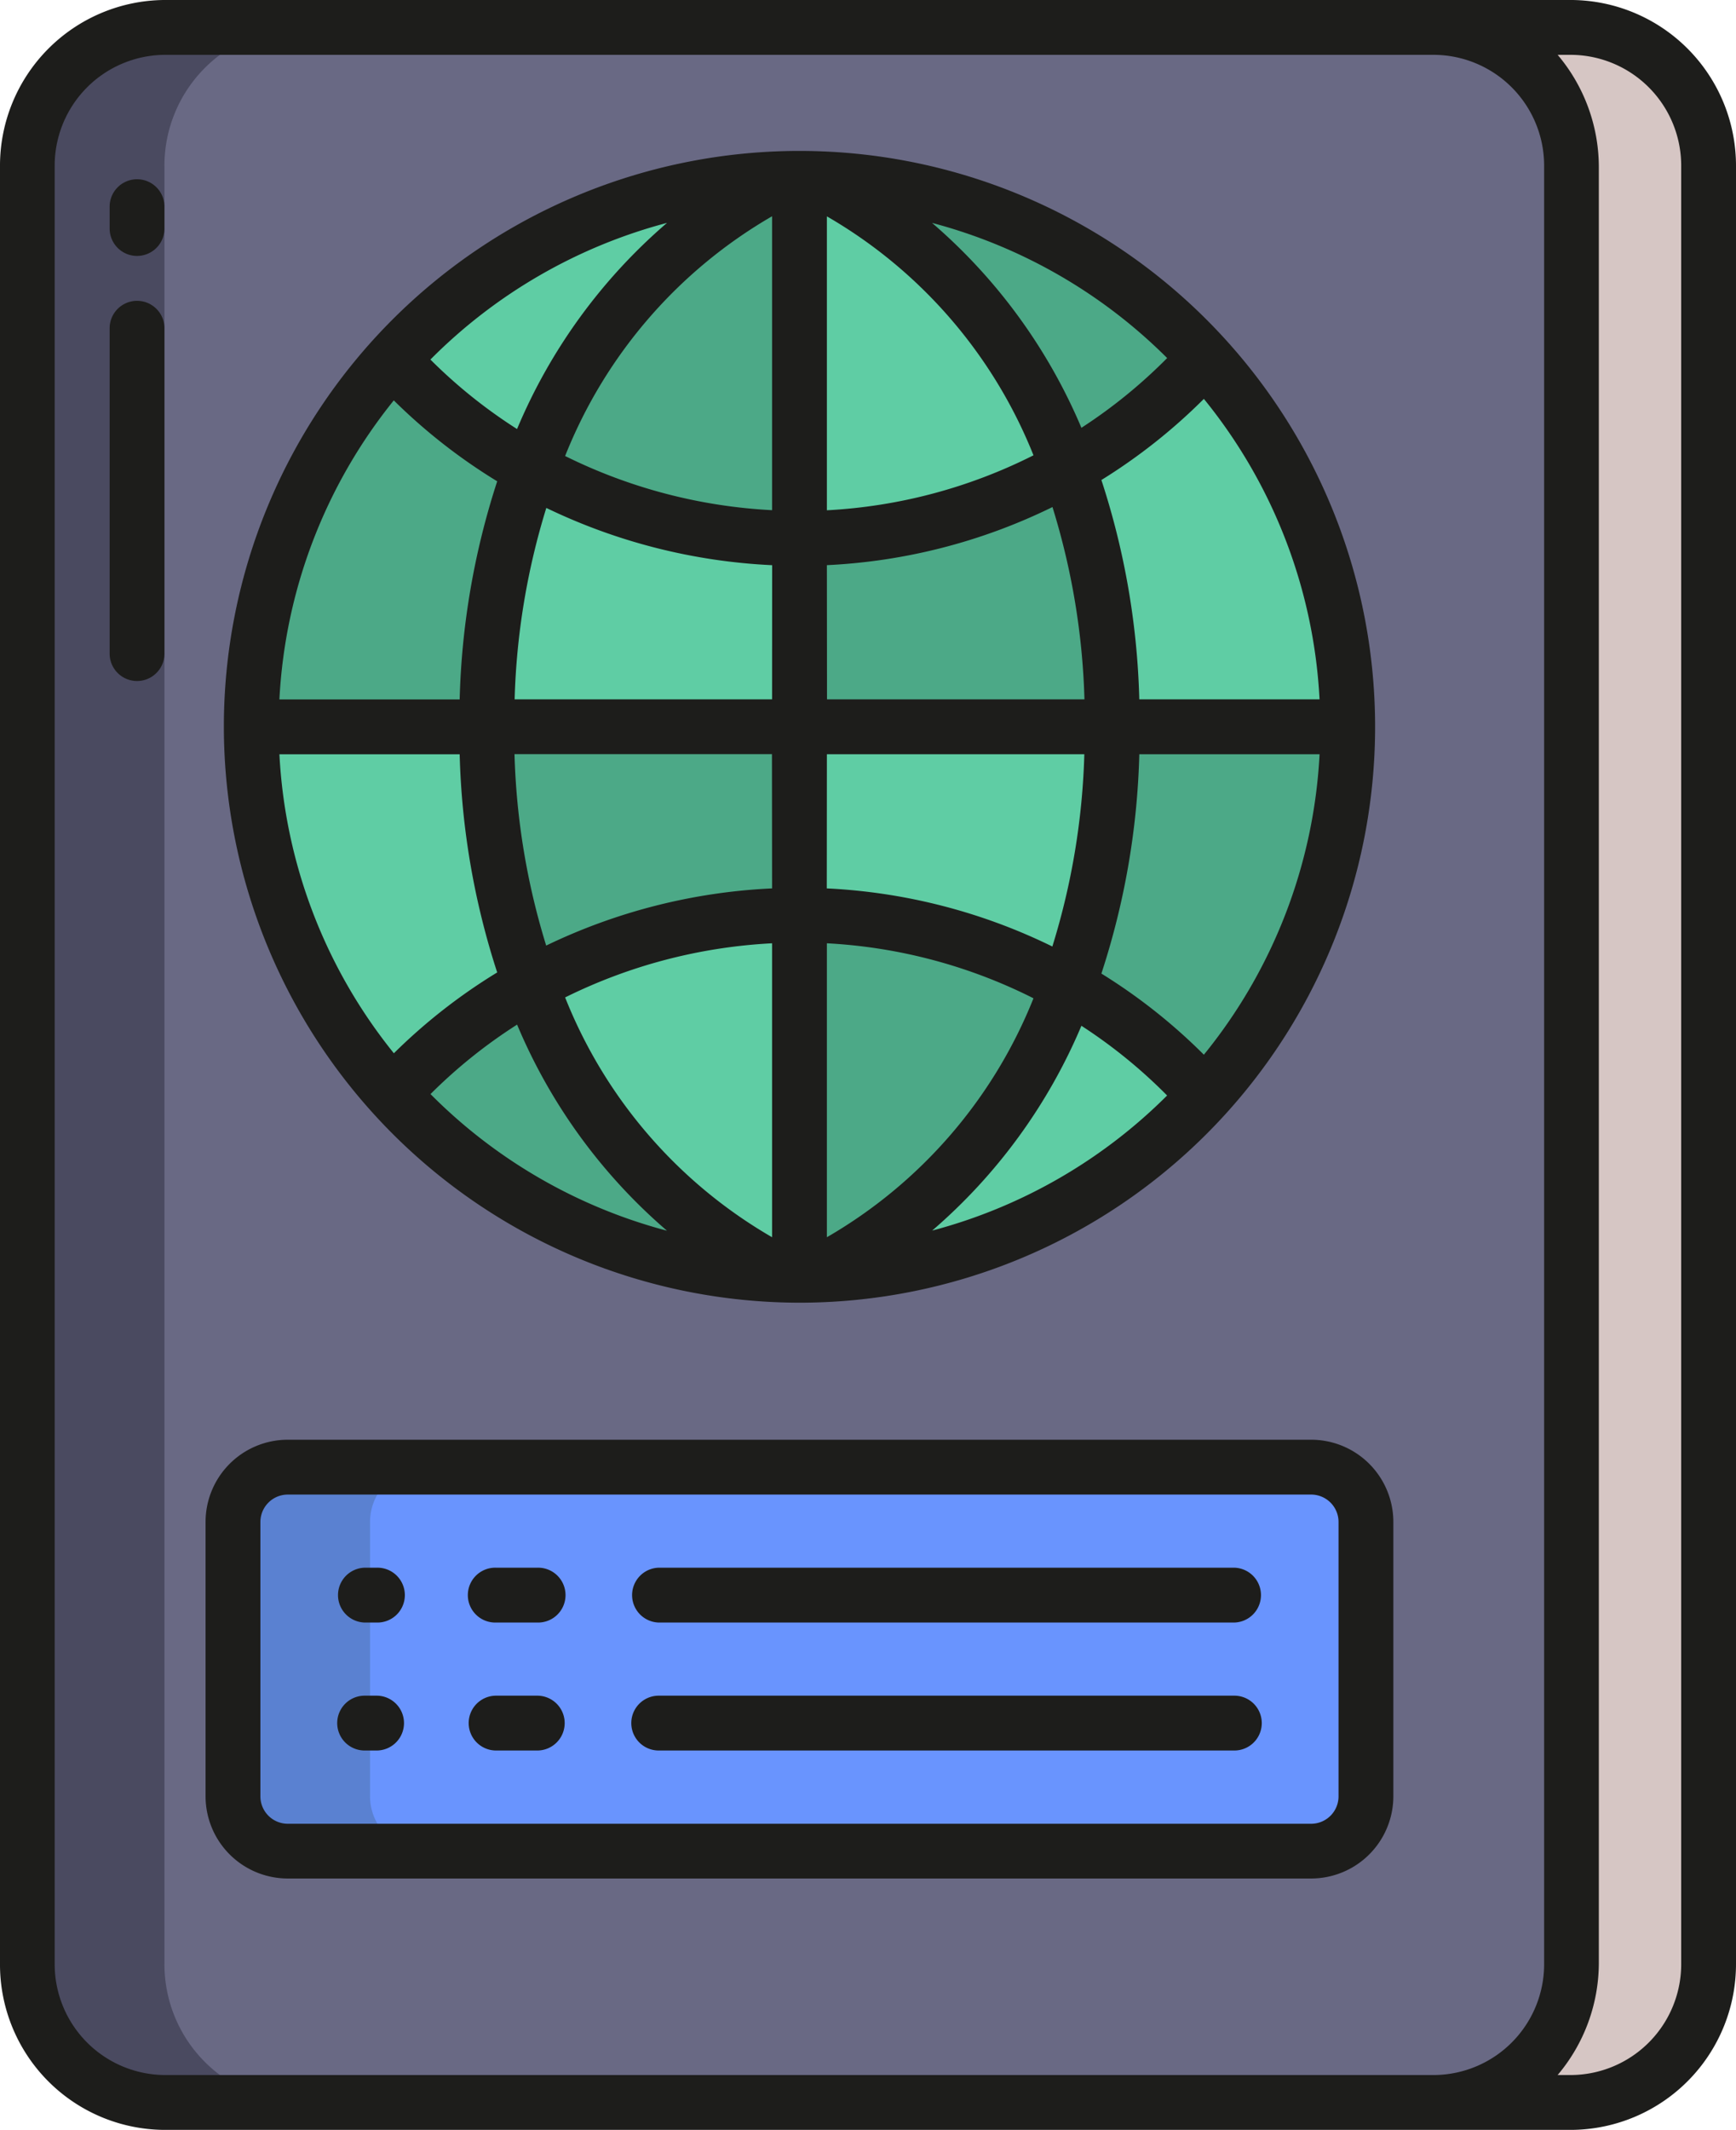 <svg xmlns="http://www.w3.org/2000/svg" width="70.128" height="86" viewBox="0 0 70.128 86">
  <g id="Grupo_99809" data-name="Grupo 99809" transform="translate(-220.936 -213)">
    <path id="Trazado_159622" data-name="Trazado 159622" d="M284.454,214.107h-5.57v83.786h5.57a5.579,5.579,0,0,0,5.5-5.618v-72.55A5.579,5.579,0,0,0,284.454,214.107Z" fill="#d6c6c4"/>
    <path id="Trazado_159623" data-name="Trazado 159623" d="M278.917,214.107H227.546a5.579,5.579,0,0,0-5.5,5.618v72.55a5.579,5.579,0,0,0,5.5,5.618h51.371a5.58,5.58,0,0,0,5.5-5.618v-72.55A5.58,5.58,0,0,0,278.917,214.107Z" fill="#696984"/>
    <path id="Trazado_159624" data-name="Trazado 159624" d="M253.806,220.205a22.075,22.075,0,0,1,15.808,7.24,21.868,21.868,0,0,1-5.538,4.46,20.562,20.562,0,0,0-10.27-11.7Z" fill="#4ca987"/>
    <path id="Trazado_159625" data-name="Trazado 159625" d="M252.658,220.205a20.557,20.557,0,0,0-10.281,11.732,21.723,21.723,0,0,1-5.585-4.43A22.079,22.079,0,0,1,252.658,220.205Z" fill="#5fcda4"/>
    <path id="Trazado_159626" data-name="Trazado 159626" d="M265.87,242.343H253.232v-7.6a21.949,21.949,0,0,0,10.844-2.833,29.885,29.885,0,0,1,1.794,10.438Z" fill="#4ca987"/>
    <path id="Trazado_159627" data-name="Trazado 159627" d="M265.87,242.343h9.508a22.053,22.053,0,0,1-5.764,14.9,21.871,21.871,0,0,0-5.538-4.461,29.877,29.877,0,0,0,1.794-10.438Z" fill="#4ca987"/>
    <path id="Trazado_159628" data-name="Trazado 159628" d="M253.232,262.476v2.013c-.192,0-.382,0-.572-.007h0a20.56,20.56,0,0,1-10.281-11.732,22.272,22.272,0,0,1,10.855-2.8Z" fill="#5fcda4"/>
    <path id="Trazado_159629" data-name="Trazado 159629" d="M275.378,242.343H265.87a29.885,29.885,0,0,0-1.794-10.438,21.868,21.868,0,0,0,5.538-4.46,22.05,22.05,0,0,1,5.764,14.9Z" fill="#5fcda4"/>
    <path id="Trazado_159630" data-name="Trazado 159630" d="M253.232,234.738v7.6H240.594a29.84,29.84,0,0,1,1.783-10.406,22.272,22.272,0,0,0,10.855,2.8Z" fill="#5fcda4"/>
    <path id="Trazado_159631" data-name="Trazado 159631" d="M253.806,220.205a20.562,20.562,0,0,1,10.27,11.7,21.949,21.949,0,0,1-10.844,2.833V220.2c.192,0,.382,0,.572.008Z" fill="#5fcda4"/>
    <path id="Trazado_159632" data-name="Trazado 159632" d="M253.232,242.343H265.87a29.877,29.877,0,0,1-1.794,10.438,21.937,21.937,0,0,0-10.844-2.832Z" fill="#5fcda4"/>
    <path id="Trazado_159633" data-name="Trazado 159633" d="M240.594,242.343a29.842,29.842,0,0,0,1.783,10.407,21.662,21.662,0,0,0-5.583,4.431,22.045,22.045,0,0,1-5.708-14.838Z" fill="#5fcda4"/>
    <path id="Trazado_159634" data-name="Trazado 159634" d="M253.232,222.211v12.527a22.272,22.272,0,0,1-10.855-2.8,20.557,20.557,0,0,1,10.281-11.732h0c.19-.006.38-.008.572-.008Z" fill="#4ca987"/>
    <path id="Trazado_159635" data-name="Trazado 159635" d="M264.076,252.781a20.561,20.561,0,0,1-10.27,11.7h0c-.19.005-.38.007-.572.007v-14.54A21.937,21.937,0,0,1,264.076,252.781Z" fill="#4ca987"/>
    <path id="Trazado_159636" data-name="Trazado 159636" d="M253.232,242.343v7.606a22.272,22.272,0,0,0-10.855,2.8,29.842,29.842,0,0,1-1.783-10.407Z" fill="#4ca987"/>
    <path id="Trazado_159637" data-name="Trazado 159637" d="M242.377,231.937a29.84,29.84,0,0,0-1.783,10.406h-9.508a22.056,22.056,0,0,1,5.706-14.836,21.723,21.723,0,0,0,5.585,4.43Z" fill="#4ca987"/>
    <path id="Trazado_159638" data-name="Trazado 159638" d="M269.614,257.242a22.079,22.079,0,0,1-15.808,7.24,20.561,20.561,0,0,0,10.27-11.7,21.871,21.871,0,0,1,5.538,4.461Z" fill="#5fcda4"/>
    <path id="Trazado_159639" data-name="Trazado 159639" d="M242.377,252.75a20.56,20.56,0,0,0,10.281,11.732,22.083,22.083,0,0,1-15.864-7.3A21.662,21.662,0,0,1,242.377,252.75Z" fill="#4ca987"/>
    <rect id="Rectángulo_25820" data-name="Rectángulo 25820" width="45.768" height="15.502" rx="2.215" transform="translate(230.348 272.24)" fill="#6994fe"/>
    <path id="Trazado_159640" data-name="Trazado 159640" d="M227.579,292.275v-72.55a5.58,5.58,0,0,1,5.5-5.618h-5.537a5.579,5.579,0,0,0-5.5,5.618v72.55a5.579,5.579,0,0,0,5.5,5.618h5.537A5.58,5.58,0,0,1,227.579,292.275Z" fill="#4a4a60"/>
    <path id="Trazado_159641" data-name="Trazado 159641" d="M235.884,285.528V274.455a2.215,2.215,0,0,1,2.215-2.215h-5.537a2.215,2.215,0,0,0-2.214,2.215v11.073a2.214,2.214,0,0,0,2.214,2.214H238.1A2.215,2.215,0,0,1,235.884,285.528Z" fill="#5a81d1"/>
    <g id="Grupo_100447" data-name="Grupo 100447">
      <path id="Trazado_159642" data-name="Trazado 159642" d="M273.9,271.133H232.562a3.322,3.322,0,0,0-3.322,3.322v11.073a3.322,3.322,0,0,0,3.322,3.322H273.9a3.322,3.322,0,0,0,3.322-3.322V274.455A3.322,3.322,0,0,0,273.9,271.133Zm1.108,14.4a1.108,1.108,0,0,1-1.108,1.107H232.562a1.107,1.107,0,0,1-1.107-1.107V274.455a1.107,1.107,0,0,1,1.107-1.107H273.9a1.107,1.107,0,0,1,1.108,1.107Z" fill="#1d1d1b"/>
      <path id="Trazado_159643" data-name="Trazado 159643" d="M236.149,281.468h-.484a1.107,1.107,0,0,0,0,2.214h.484a1.107,1.107,0,1,0,0-2.214Z" fill="#1d1d1b"/>
      <path id="Trazado_159644" data-name="Trazado 159644" d="M242.64,281.468h-1.664a1.107,1.107,0,1,0,0,2.214h1.664a1.107,1.107,0,1,0,0-2.214Z" fill="#1d1d1b"/>
      <path id="Trazado_159645" data-name="Trazado 159645" d="M270.8,281.468H247.545a1.107,1.107,0,0,0,0,2.214H270.8a1.107,1.107,0,0,0,0-2.214Z" fill="#1d1d1b"/>
      <path id="Trazado_159646" data-name="Trazado 159646" d="M236.149,276.3h-.484a1.108,1.108,0,0,0,0,2.215h.484a1.108,1.108,0,1,0,0-2.215Z" fill="#1d1d1b"/>
      <path id="Trazado_159647" data-name="Trazado 159647" d="M242.64,276.3h-1.664a1.108,1.108,0,1,0,0,2.215h1.664a1.108,1.108,0,1,0,0-2.215Z" fill="#1d1d1b"/>
      <path id="Trazado_159648" data-name="Trazado 159648" d="M270.8,276.3H247.545a1.108,1.108,0,0,0,0,2.215H270.8a1.108,1.108,0,0,0,0-2.215Z" fill="#1d1d1b"/>
      <path id="Trazado_159649" data-name="Trazado 159649" d="M284.455,213h-56.91a6.692,6.692,0,0,0-6.609,6.726v72.548A6.678,6.678,0,0,0,227.529,299h56.926a6.692,6.692,0,0,0,6.609-6.726V219.726A6.692,6.692,0,0,0,284.455,213Zm-1.142,79.274a4.476,4.476,0,0,1-4.395,4.511H227.545a4.476,4.476,0,0,1-4.4-4.511V219.726a4.476,4.476,0,0,1,4.4-4.511h51.373a4.476,4.476,0,0,1,4.395,4.511Zm5.537,0a4.476,4.476,0,0,1-4.4,4.511h-.591a7.025,7.025,0,0,0,1.664-4.511V219.726a7.029,7.029,0,0,0-1.663-4.511h.59a4.476,4.476,0,0,1,4.4,4.511Z" fill="#1d1d1b"/>
      <path id="Trazado_159650" data-name="Trazado 159650" d="M253.232,265.6a23.253,23.253,0,1,0-23.253-23.254h0A23.279,23.279,0,0,0,253.232,265.6Zm5.355-2.907a22.384,22.384,0,0,0,6.034-8.274,20.671,20.671,0,0,1,3.462,2.815A21.038,21.038,0,0,1,258.587,262.69Zm10.981-7.106a22.851,22.851,0,0,0-4.14-3.276,30.95,30.95,0,0,0,1.532-8.857h7.282a20.941,20.941,0,0,1-4.674,12.133Zm4.673-14.348h-7.282a30.915,30.915,0,0,0-1.531-8.857,22.93,22.93,0,0,0,4.14-3.276,20.931,20.931,0,0,1,4.673,12.133Zm-6.158-13.78a20.718,20.718,0,0,1-3.462,2.815A22.4,22.4,0,0,0,258.587,222,21.049,21.049,0,0,1,268.083,227.456Zm-13.744-5.723a19.487,19.487,0,0,1,8.346,9.648,20.972,20.972,0,0,1-8.346,2.22Zm0,14.084a23.186,23.186,0,0,0,9.113-2.346,28.871,28.871,0,0,1,1.292,7.765h-10.4Zm0,7.634h10.4a28.864,28.864,0,0,1-1.292,7.764,23.211,23.211,0,0,0-9.112-2.346Zm0,7.634a20.99,20.99,0,0,1,8.346,2.221,19.491,19.491,0,0,1-8.346,9.648Zm-16.014,6.091a20.635,20.635,0,0,1,3.5-2.807,22.383,22.383,0,0,0,6.055,8.322,21.049,21.049,0,0,1-9.552-5.516Zm13.8,5.778a19.49,19.49,0,0,1-8.36-9.683,21.271,21.271,0,0,1,8.36-2.186Zm0-14.085A23.486,23.486,0,0,0,243,251.18a28.808,28.808,0,0,1-1.28-7.729h10.4Zm0-7.633h-10.4a28.809,28.809,0,0,1,1.28-7.73,23.487,23.487,0,0,0,9.123,2.312Zm0-19.5V233.6a21.255,21.255,0,0,1-8.36-2.187A19.5,19.5,0,0,1,252.124,221.733Zm-4.247.263a22.391,22.391,0,0,0-6.055,8.322,20.58,20.58,0,0,1-3.5-2.806A21.049,21.049,0,0,1,247.877,222Zm-11.031,7.168a22.887,22.887,0,0,0,4.174,3.264,30.924,30.924,0,0,0-1.516,8.808h-7.282A20.934,20.934,0,0,1,236.846,229.164Zm2.658,14.287a30.924,30.924,0,0,0,1.516,8.808,22.843,22.843,0,0,0-4.174,3.264,20.937,20.937,0,0,1-4.624-12.072Z" fill="#1d1d1b"/>
      <path id="Trazado_159651" data-name="Trazado 159651" d="M226.472,220.238a1.107,1.107,0,0,0-1.107,1.107h0v.882a1.107,1.107,0,1,0,2.214,0v-.882A1.106,1.106,0,0,0,226.472,220.238Z" fill="#1d1d1b"/>
      <path id="Trazado_159652" data-name="Trazado 159652" d="M226.472,225.147a1.107,1.107,0,0,0-1.107,1.107v13.137a1.107,1.107,0,0,0,2.214,0V226.254A1.106,1.106,0,0,0,226.472,225.147Z" fill="#1d1d1b"/>
    </g>
  </g>
</svg>
